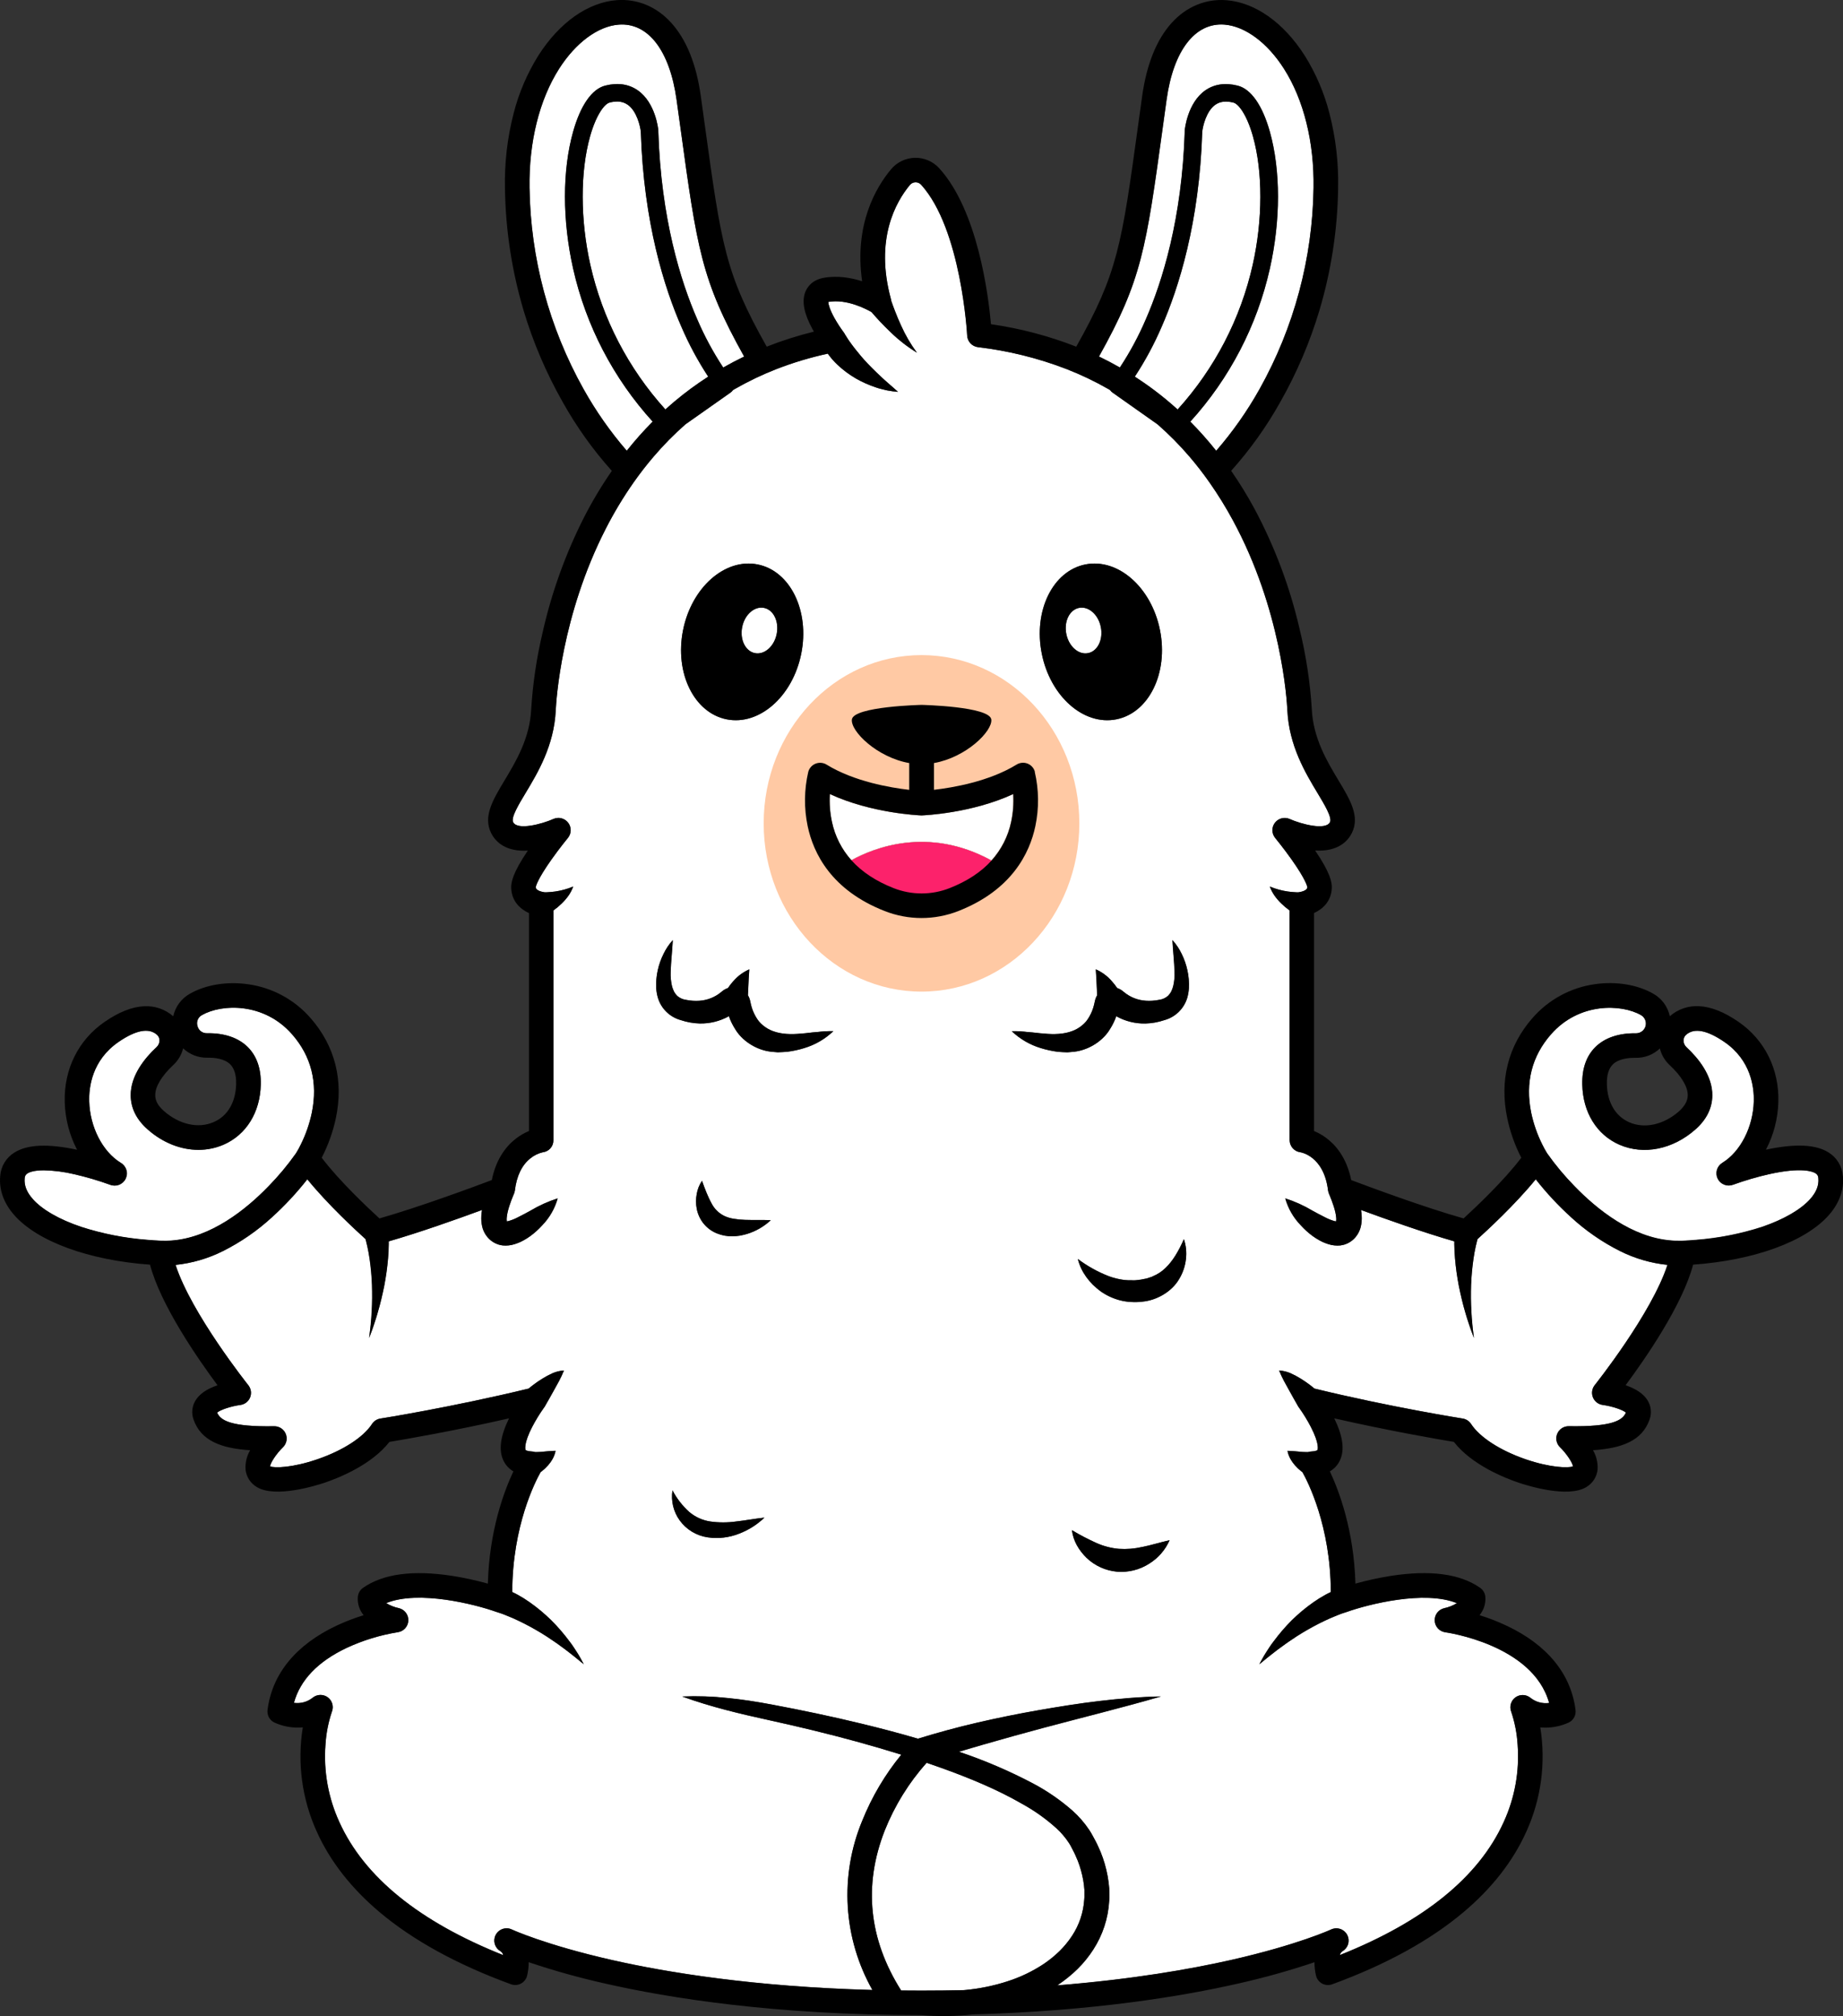 <svg width="236" height="258" viewBox="0 0 236 258" fill="none" xmlns="http://www.w3.org/2000/svg">
<rect x="0" y="0" width="236" height="258" fill="#333333" stroke="none"/>
<g clip-path="url(#clip0_1932_859)">
<path d="M232.843 150.793C232.926 151.681 232.606 152.535 231.834 153.407C230.635 154.777 228.421 156.054 225.597 157.004C222.868 157.881 220.044 158.436 217.184 158.657C216.604 158.706 216.021 158.746 215.434 158.772C215.256 158.772 215.083 158.772 214.908 158.772C214.617 158.772 214.325 158.772 214.037 158.739C208.975 158.361 204.501 154.772 201.592 151.761C200.321 150.467 199.154 149.075 198.103 147.597C197.876 147.231 197.668 146.854 197.48 146.466C196.834 145.175 196.356 143.806 196.059 142.393C195.278 138.548 196.135 135.173 198.603 132.365C202.201 128.268 207.604 128.476 210.126 129.909C210.364 130.047 210.55 130.258 210.655 130.512C210.76 130.765 210.779 131.045 210.708 131.31C210.637 131.575 210.481 131.809 210.263 131.976C210.045 132.144 209.778 132.235 209.503 132.236H209.475C207.272 132.2 205.469 132.816 204.264 134.014C203.118 135.161 202.559 136.77 202.606 138.794C202.679 142.348 204.456 145.229 207.36 146.495C210.469 147.85 214.198 147.101 217.09 144.542C218.511 143.29 219.221 141.835 219.254 140.225C219.288 137.669 217.466 135.435 215.938 134.009C215.82 133.899 215.726 133.766 215.663 133.618C215.599 133.47 215.567 133.31 215.569 133.149C215.569 133.011 215.599 132.875 215.656 132.749C215.714 132.624 215.798 132.512 215.903 132.422C216.947 131.515 218.608 131.836 220.834 133.367C224.2 135.695 224.624 139.127 224.567 140.966C224.475 144.239 222.857 147.392 220.541 148.811C220.201 149.014 219.951 149.337 219.84 149.715C219.729 150.093 219.765 150.499 219.94 150.853C220.116 151.206 220.419 151.48 220.788 151.621C221.157 151.762 221.566 151.758 221.933 151.612C223.44 151.069 224.978 150.618 226.54 150.264C230.735 149.331 232.149 149.938 232.48 150.146C232.593 150.211 232.686 150.306 232.75 150.42C232.814 150.534 232.846 150.662 232.843 150.793Z" fill="white"/>
<path d="M37.39 132.353C39.858 135.161 40.706 138.536 39.934 142.381C39.637 143.798 39.159 145.172 38.513 146.468C38.328 146.855 38.122 147.232 37.897 147.597C36.848 149.086 35.682 150.489 34.41 151.794C31.502 154.805 27.028 158.392 21.968 158.772C21.503 158.808 21.035 158.815 20.569 158.793C19.981 158.767 19.398 158.728 18.821 158.678C15.959 158.458 13.134 157.904 10.403 157.025C7.579 156.08 5.365 154.798 4.169 153.428C3.406 152.557 3.077 151.702 3.157 150.814C3.156 150.683 3.19 150.554 3.255 150.44C3.321 150.326 3.415 150.232 3.529 150.167C3.726 150.044 4.304 149.779 5.611 149.779C6.913 149.801 8.208 149.964 9.474 150.263C11.035 150.618 12.572 151.068 14.076 151.612C14.442 151.75 14.847 151.746 15.211 151.603C15.574 151.459 15.871 151.185 16.044 150.835C16.216 150.485 16.251 150.083 16.142 149.708C16.033 149.334 15.788 149.013 15.455 148.809C13.138 147.392 11.518 144.237 11.428 140.964C11.369 139.124 11.793 135.693 15.159 133.364C17.388 131.824 19.046 131.503 20.093 132.42C20.197 132.51 20.281 132.622 20.338 132.747C20.395 132.873 20.424 133.009 20.424 133.147C20.427 133.308 20.395 133.468 20.331 133.616C20.267 133.764 20.173 133.897 20.055 134.006C18.522 135.423 16.703 137.667 16.739 140.222C16.758 141.833 17.487 143.292 18.904 144.539C20.841 146.256 23.167 147.158 25.407 147.156C26.517 147.159 27.614 146.933 28.631 146.492C31.535 145.226 33.314 142.345 33.387 138.791C33.43 136.767 32.868 135.159 31.729 134.011C30.545 132.814 28.733 132.198 26.518 132.233C26.238 132.246 25.961 132.161 25.737 131.992C25.512 131.824 25.354 131.582 25.289 131.31C25.205 131.045 25.217 130.759 25.323 130.503C25.429 130.246 25.623 130.035 25.869 129.907C28.385 128.469 33.79 128.256 37.39 132.353Z" fill="white"/>
<path d="M87.267 41.849C88.22 44.062 89.365 46.187 90.687 48.202C89.171 49.178 87.719 50.25 86.341 51.411C85.957 51.736 85.578 52.067 85.204 52.406C80.453 47.162 77.142 40.784 75.592 33.889C74.299 28.133 74.287 21.989 75.561 17.454C76.329 14.725 77.395 13.3 78.063 13.13C78.378 13.047 78.703 13.002 79.029 12.998C79.512 12.987 79.987 13.129 80.384 13.404C81.544 14.214 81.983 16.139 82.061 16.85C82.426 28.516 85.088 36.883 87.267 41.849Z" fill="white"/>
<path d="M95.289 45.63C94.378 46.068 93.485 46.536 92.61 47.035C91.316 45.073 90.2 42.999 89.275 40.838C87.196 36.063 84.645 28.006 84.302 16.75C84.302 16.727 84.302 16.703 84.302 16.68C84.29 16.538 83.951 13.18 81.696 11.586C80.531 10.759 79.11 10.551 77.508 10.957C75.803 11.39 74.342 13.482 73.397 16.85C72.006 21.809 72.009 28.185 73.397 34.377C75.037 41.671 78.546 48.416 83.582 53.954C82.408 55.136 81.301 56.382 80.266 57.686C78.156 55.248 76.302 52.602 74.73 49.789C70.319 41.913 67.942 33.067 67.814 24.048C67.722 18.193 69.067 12.776 71.604 8.794C73.735 5.465 76.578 3.363 79.226 3.153C82.994 2.862 85.765 6.459 86.644 12.764L87.148 16.413C89.261 31.836 89.813 35.846 95.289 45.63Z" fill="white"/>
<path d="M164.41 8.795C166.95 12.776 168.295 18.194 168.2 24.048C168.072 33.067 165.695 41.913 161.284 49.789C159.712 52.602 157.856 55.248 155.746 57.686C154.711 56.382 153.604 55.137 152.43 53.955C157.465 48.416 160.975 41.671 162.615 34.377C164.005 28.188 164.005 21.8 162.615 16.85C161.668 13.482 160.211 11.39 158.503 10.958C156.895 10.552 155.488 10.759 154.328 11.576C152.066 13.171 151.722 16.536 151.722 16.67C151.722 16.694 151.722 16.718 151.722 16.741C151.381 28.006 148.833 36.063 146.748 40.829C145.825 42.99 144.709 45.064 143.413 47.026C142.542 46.528 141.649 46.06 140.737 45.621C146.211 35.837 146.765 31.827 148.889 16.403C149.048 15.256 149.214 14.042 149.394 12.755C150.27 6.447 153.046 2.853 156.812 3.143C159.441 3.356 162.291 5.465 164.41 8.795Z" fill="white"/>
<path d="M160.443 17.454C161.717 21.989 161.706 28.133 160.412 33.889C158.863 40.784 155.551 47.163 150.798 52.406C149.851 51.544 148.867 50.73 147.847 49.964C147.025 49.345 146.181 48.758 145.318 48.202C146.642 46.187 147.789 44.062 148.745 41.849C150.924 36.89 153.593 28.516 153.956 16.85C154.034 16.141 154.474 14.214 155.633 13.404C156.239 12.979 156.999 12.889 157.954 13.13C158.61 13.3 159.676 14.725 160.443 17.454Z" fill="white"/>
<path d="M97.821 77.794C99.043 78.031 99.773 79.528 99.453 81.127C99.133 82.725 97.885 83.826 96.663 83.583C95.441 83.339 94.711 81.847 95.031 80.248C95.351 78.649 96.611 77.551 97.821 77.794Z" fill="white"/>
<path d="M140.962 80.248C141.284 81.847 140.552 83.339 139.332 83.582C138.113 83.826 136.862 82.727 136.542 81.126C136.222 79.525 136.952 78.035 138.174 77.794C139.396 77.553 140.645 78.64 140.962 80.248Z" fill="white"/>
<path d="M129.477 105.193C129.085 107.029 128.215 108.729 126.954 110.122L126.876 110.077C118.823 105.699 111.864 108.514 109.024 110.077H109.008C107.764 108.689 106.907 107 106.521 105.179C106.269 104.007 106.177 102.805 106.248 101.608C111.571 104.069 117.646 104.329 117.935 104.341H118.056C118.345 104.329 124.42 104.069 129.742 101.608C129.817 102.81 129.728 104.016 129.477 105.193Z" fill="white"/>
<path d="M138.863 242.489V242.799L138.837 243.108C138.727 244.759 138.189 246.353 137.276 247.734C136.813 248.438 136.278 249.091 135.678 249.683C135.061 250.284 134.392 250.829 133.679 251.312C132.205 252.292 130.598 253.057 128.908 253.586C127.185 254.137 125.407 254.499 123.605 254.665L123.418 254.682C121.665 254.721 119.859 254.742 117.999 254.743C117.118 254.743 116.251 254.743 115.393 254.729C111.248 248.166 110.54 241.283 113.29 234.262C114.561 231.083 116.38 228.149 118.664 225.595C119.304 225.812 119.943 226.032 120.578 226.258C124.145 227.541 127.662 228.991 130.877 230.826C132.46 231.694 133.936 232.743 135.275 233.952C135.889 234.512 136.43 235.147 136.886 235.842C137.092 236.149 137.291 236.578 137.494 236.959C137.698 237.339 137.845 237.757 138.025 238.139C138.332 238.936 138.562 239.76 138.712 240.6C138.785 241.013 138.835 241.429 138.863 241.847C138.866 242.074 138.859 242.281 138.863 242.489Z" fill="white"/>
<path d="M171.099 156.243C171.097 156.262 171.097 156.281 171.099 156.3C171.039 156.296 170.979 156.287 170.919 156.274C170.458 156.146 170.013 155.966 169.593 155.738C169.103 155.501 168.593 155.218 168.068 154.932C166.968 154.275 165.797 153.746 164.576 153.355C164.94 154.653 165.623 155.84 166.563 156.807C167.017 157.31 167.52 157.766 168.065 158.168C168.357 158.382 168.663 158.575 168.982 158.746C169.336 158.941 169.71 159.1 170.097 159.219C170.594 159.378 171.118 159.433 171.637 159.382C171.797 159.358 171.955 159.325 172.111 159.282C172.273 159.232 172.431 159.17 172.584 159.096C172.868 158.954 173.128 158.77 173.356 158.55C173.791 158.122 174.097 157.581 174.24 156.989C174.348 156.532 174.387 156.062 174.356 155.594C174.339 155.331 174.309 155.081 174.271 154.843C177.421 156 182.298 157.733 186.22 158.857C186.22 158.985 186.22 159.11 186.22 159.237C186.22 159.847 186.26 160.447 186.31 161.042C186.411 162.22 186.574 163.392 186.798 164.553C187.035 165.703 187.295 166.837 187.625 167.949C187.776 168.509 187.975 169.054 188.146 169.602C188.316 170.15 188.537 170.686 188.731 171.225C188.664 170.653 188.586 170.086 188.529 169.52C188.473 168.953 188.42 168.384 188.402 167.815C188.333 166.681 188.33 165.55 188.364 164.428C188.409 163.316 188.511 162.207 188.669 161.105C188.75 160.562 188.842 160.021 188.961 159.495C189.017 159.23 189.084 158.973 189.15 158.718L189.193 158.567C190.301 157.568 194.01 154.162 196.644 150.915C198.007 152.649 199.512 154.266 201.144 155.749C203.036 157.492 205.164 158.961 207.466 160.114C209.36 161.061 211.41 161.658 213.518 161.878C211.495 168.115 204.28 177.169 204.205 177.268C204.031 177.485 203.919 177.744 203.879 178.019C203.839 178.294 203.872 178.574 203.976 178.832C204.08 179.089 204.251 179.315 204.471 179.485C204.691 179.656 204.952 179.765 205.228 179.802C206.412 179.96 207.781 180.418 208.198 180.777C207.781 181.757 206.493 182.619 200.884 182.525C200.568 182.519 200.258 182.609 199.994 182.782C199.73 182.955 199.524 183.203 199.404 183.494C199.283 183.785 199.253 184.105 199.318 184.413C199.382 184.721 199.538 185.003 199.766 185.222C200.557 185.984 201.36 187.175 201.424 187.664C200.87 187.9 198.558 187.857 195.348 186.754C192.089 185.618 189.484 183.935 188.366 182.23C188.246 182.045 188.088 181.887 187.903 181.768C187.718 181.648 187.509 181.569 187.291 181.535C187.198 181.521 178.053 180.073 168.304 177.698C168.115 177.53 167.921 177.374 167.717 177.225C167.336 176.936 166.941 176.667 166.533 176.418C166.123 176.163 165.696 175.936 165.256 175.738C164.791 175.534 164.293 175.415 163.785 175.386C163.987 175.872 164.181 176.297 164.394 176.696L165.036 177.863L165.68 179.006C165.825 179.266 165.978 179.533 166.125 179.783C166.171 179.882 166.227 179.976 166.291 180.064C166.875 180.873 167.399 181.723 167.859 182.607C169.02 184.863 168.707 185.559 168.705 185.566C168.702 185.574 168.451 185.729 167.911 185.751C167.763 185.756 167.616 185.782 167.475 185.829C167.26 185.829 167.035 185.829 166.8 185.81C166.23 185.765 165.616 185.682 164.865 185.666C164.933 186.023 165.058 186.368 165.235 186.686C165.406 186.992 165.61 187.278 165.843 187.541C166.082 187.812 166.345 188.06 166.63 188.282L166.777 188.389C167.454 189.591 170.396 195.298 170.412 203.739C170.176 203.847 169.96 203.956 169.744 204.074C169.208 204.367 168.688 204.69 168.188 205.042C167.205 205.733 166.281 206.503 165.424 207.345C164.588 208.178 163.814 209.071 163.11 210.018C162.748 210.476 162.442 210.982 162.118 211.461C161.793 211.94 161.526 212.465 161.256 212.975C161.717 212.618 162.144 212.236 162.596 211.886C163.049 211.536 163.484 211.178 163.949 210.852L164.631 210.353C164.856 210.19 165.093 210.037 165.322 209.881C165.775 209.557 166.253 209.272 166.715 208.977C167.663 208.407 168.61 207.886 169.586 207.425C170.059 207.189 170.555 206.979 171.04 206.787C171.277 206.683 171.514 206.591 171.751 206.506C171.869 206.466 171.987 206.421 172.104 206.388C172.22 206.355 172.34 206.308 172.402 206.294L172.492 206.263C175.161 205.319 182.393 203.46 186.554 205.153C186.044 205.467 185.483 205.688 184.896 205.807C184.544 205.897 184.235 206.106 184.019 206.397C183.804 206.689 183.697 207.046 183.716 207.407C183.734 207.769 183.878 208.113 184.122 208.381C184.366 208.649 184.696 208.824 185.055 208.877C185.173 208.892 196.294 210.434 198.368 217.924C197.943 217.984 197.51 217.956 197.096 217.843C196.682 217.729 196.296 217.532 195.962 217.263C195.692 217.048 195.359 216.927 195.014 216.92C194.669 216.912 194.33 217.018 194.051 217.221C193.772 217.424 193.568 217.713 193.471 218.044C193.373 218.374 193.387 218.727 193.51 219.049C193.972 220.418 194.25 221.843 194.337 223.285C194.591 226.689 193.975 230.102 192.546 233.204C189.358 240.22 182.307 245.933 171.575 250.207C171.62 250.005 171.74 249.829 171.912 249.713C172.257 249.511 172.513 249.185 172.625 248.802C172.738 248.419 172.7 248.007 172.519 247.651C172.337 247.295 172.026 247.021 171.65 246.886C171.273 246.75 170.858 246.763 170.491 246.922C170.45 246.943 166.199 248.901 157.644 250.838C152.494 252.002 145.055 253.312 135.393 254.085L135.521 253.997C136.4 253.404 137.225 252.734 137.985 251.995C138.753 251.236 139.434 250.395 140.017 249.487C141.211 247.637 141.908 245.512 142.04 243.316L142.066 242.907V242.499C142.066 242.227 142.066 241.953 142.047 241.684C142.006 241.145 141.936 240.609 141.838 240.078C141.644 239.028 141.344 237.999 140.943 237.008C140.723 236.536 140.528 236.04 140.28 235.591C140.031 235.143 139.818 234.689 139.489 234.198C138.884 233.293 138.168 232.468 137.357 231.742C135.824 230.394 134.139 229.229 132.336 228.27C129.273 226.654 126.084 225.288 122.8 224.187C123.847 223.872 124.898 223.564 125.952 223.262C128.451 222.539 130.959 221.845 133.482 221.169C136.004 220.494 138.536 219.856 141.061 219.186C143.586 218.515 146.13 217.854 148.667 217.112C146.023 217.157 143.397 217.393 140.779 217.698C138.162 218.002 135.569 218.418 132.963 218.879C130.358 219.339 127.783 219.863 125.206 220.451C122.629 221.039 120.085 221.741 117.556 222.518C115.14 221.809 112.707 221.169 110.265 220.581C106.504 219.672 102.722 218.879 98.927 218.165C97.032 217.806 95.123 217.502 93.195 217.313C91.261 217.102 89.313 217.037 87.369 217.119C91.052 218.449 94.775 219.332 98.522 220.147C102.269 220.961 105.969 221.852 109.664 222.86C111.595 223.392 113.513 223.954 115.419 224.544C113.33 227.095 111.642 229.948 110.415 233.005C108.972 236.478 108.34 240.231 108.566 243.983C108.792 247.735 109.87 251.386 111.72 254.661C96.523 254.248 85.358 252.406 78.387 250.828C69.832 248.892 65.58 246.934 65.54 246.915C65.331 246.815 65.102 246.763 64.87 246.764C64.522 246.765 64.184 246.881 63.909 247.094C63.634 247.307 63.438 247.604 63.351 247.94C63.263 248.276 63.29 248.631 63.426 248.95C63.563 249.269 63.801 249.534 64.105 249.704C64.278 249.819 64.399 249.997 64.443 250.2C53.709 245.928 46.66 240.215 43.472 233.197C42.044 230.095 41.428 226.682 41.682 223.278C41.767 221.837 42.045 220.414 42.506 219.046C42.634 218.724 42.651 218.368 42.555 218.035C42.459 217.701 42.255 217.409 41.974 217.204C41.694 216.999 41.353 216.892 41.005 216.901C40.657 216.909 40.322 217.033 40.052 217.251C39.718 217.522 39.331 217.721 38.916 217.837C38.502 217.952 38.068 217.981 37.641 217.922C38.444 215.006 40.696 212.649 44.356 210.908C46.45 209.931 48.67 209.249 50.952 208.882C51.311 208.829 51.641 208.654 51.886 208.386C52.13 208.118 52.274 207.774 52.293 207.413C52.312 207.051 52.205 206.694 51.99 206.402C51.775 206.111 51.465 205.902 51.113 205.812C50.526 205.693 49.965 205.472 49.455 205.158C53.617 203.465 60.848 205.314 63.517 206.268C63.55 206.281 63.583 206.292 63.617 206.301C63.674 206.315 63.804 206.358 63.906 206.393C64.008 206.428 64.143 206.471 64.259 206.511C64.496 206.596 64.732 206.688 64.969 206.792C65.457 206.983 65.943 207.201 66.426 207.43C67.392 207.89 68.352 208.412 69.294 208.981C69.768 209.276 70.242 209.562 70.689 209.886C70.926 210.042 71.163 210.195 71.381 210.358L72.063 210.856C72.537 211.18 72.954 211.548 73.413 211.891C73.873 212.233 74.292 212.623 74.756 212.979C74.484 212.469 74.195 211.966 73.894 211.466C73.593 210.965 73.264 210.481 72.901 210.023C72.196 209.074 71.421 208.179 70.583 207.345C69.726 206.506 68.801 205.738 67.819 205.049C67.319 204.698 66.799 204.374 66.263 204.081C66.045 203.963 65.822 203.845 65.595 203.746C65.609 195.289 68.558 189.576 69.23 188.396L69.377 188.289C69.662 188.067 69.925 187.819 70.163 187.548C70.397 187.285 70.601 186.999 70.772 186.693C70.948 186.374 71.073 186.03 71.142 185.673C70.379 185.689 69.777 185.772 69.207 185.817C68.97 185.831 68.747 185.838 68.532 185.836C68.391 185.789 68.244 185.763 68.096 185.758C67.553 185.736 67.321 185.614 67.302 185.574C67.283 185.533 66.987 184.865 68.148 182.615C68.608 181.731 69.131 180.882 69.713 180.073C69.782 179.983 69.84 179.884 69.886 179.781C70.031 179.544 70.182 179.273 70.325 179.018L70.957 177.87L71.599 176.704C71.812 176.304 72.006 175.879 72.208 175.393C71.7 175.421 71.202 175.541 70.737 175.745C70.297 175.942 69.871 176.169 69.462 176.425C69.054 176.674 68.659 176.943 68.278 177.233C68.077 177.388 67.883 177.544 67.691 177.705C62.816 178.886 58.093 179.849 54.576 180.508C51.059 181.167 48.752 181.535 48.704 181.542C48.486 181.576 48.278 181.656 48.093 181.775C47.907 181.895 47.749 182.052 47.629 182.237C46.521 183.942 43.908 185.628 40.642 186.75C37.435 187.852 35.123 187.885 34.569 187.659C34.635 187.201 35.358 186.065 36.227 185.217C36.453 184.998 36.608 184.716 36.672 184.409C36.736 184.101 36.706 183.781 36.585 183.49C36.465 183.2 36.26 182.952 35.997 182.779C35.733 182.606 35.424 182.516 35.109 182.52C29.503 182.615 28.214 181.755 27.795 180.772C28.212 180.414 29.581 179.955 30.763 179.797C31.039 179.762 31.302 179.653 31.522 179.483C31.743 179.313 31.915 179.087 32.019 178.829C32.123 178.571 32.156 178.29 32.115 178.015C32.075 177.739 31.961 177.48 31.786 177.263C31.708 177.164 24.495 168.11 22.475 161.873C24.585 161.656 26.637 161.06 28.534 160.114C30.83 158.961 32.953 157.494 34.841 155.754C36.474 154.27 37.98 152.653 39.342 150.918C41.973 154.165 45.684 157.573 46.793 158.572C46.807 158.621 46.819 158.673 46.836 158.723C46.902 158.978 46.968 159.235 47.023 159.5C47.141 160.026 47.236 160.567 47.316 161.11C47.475 162.212 47.577 163.321 47.62 164.433C47.653 165.555 47.653 166.686 47.584 167.819C47.565 168.388 47.496 168.953 47.456 169.524C47.416 170.096 47.321 170.658 47.255 171.229C47.449 170.691 47.653 170.153 47.84 169.607C48.027 169.062 48.209 168.511 48.359 167.954C48.69 166.842 48.956 165.708 49.188 164.558C49.411 163.397 49.574 162.225 49.675 161.046C49.723 160.451 49.758 159.851 49.763 159.242C49.763 159.115 49.763 158.99 49.763 158.862C53.683 157.74 58.56 156.007 61.71 154.847C61.667 155.096 61.639 155.347 61.625 155.598C61.594 156.067 61.633 156.537 61.739 156.994C61.883 157.586 62.19 158.127 62.624 158.555C62.852 158.775 63.112 158.959 63.397 159.1C63.55 159.174 63.708 159.237 63.87 159.287C64.026 159.33 64.184 159.363 64.344 159.386C64.863 159.438 65.387 159.383 65.883 159.223C66.271 159.104 66.644 158.946 66.999 158.751C67.318 158.58 67.624 158.386 67.916 158.172C68.46 157.77 68.963 157.314 69.417 156.812C70.36 155.847 71.047 154.663 71.414 153.367C70.193 153.758 69.021 154.287 67.921 154.944C67.397 155.23 66.888 155.506 66.397 155.749C65.977 155.978 65.532 156.158 65.071 156.286C65.012 156.299 64.952 156.307 64.891 156.312C64.891 156.312 64.891 156.283 64.891 156.255C64.872 156.105 64.872 155.954 64.891 155.804C64.957 154.996 65.365 153.837 65.76 152.904C65.85 152.735 65.908 152.552 65.931 152.363C66.153 150.502 66.822 149.118 67.913 148.249C68.377 147.87 68.921 147.603 69.505 147.467C69.885 147.425 70.236 147.242 70.487 146.954C70.739 146.666 70.872 146.295 70.862 145.914V116.515C71.235 116.25 71.586 115.957 71.914 115.638C72.239 115.327 72.534 114.987 72.795 114.621C73.048 114.259 73.252 113.866 73.401 113.452C73.025 113.612 72.637 113.746 72.241 113.851C71.868 113.952 71.489 114.03 71.106 114.087C70.73 114.141 70.353 114.167 69.986 114.186H69.749C69.671 114.165 69.592 114.15 69.512 114.141C69.422 114.125 68.648 113.981 68.605 113.544C68.624 113.426 68.811 112.554 70.618 110.001C71.668 108.518 72.714 107.245 72.724 107.234C72.949 106.961 73.075 106.62 73.082 106.266C73.089 105.913 72.975 105.567 72.76 105.286C72.545 105.005 72.241 104.805 71.897 104.717C71.554 104.63 71.191 104.661 70.867 104.806C69.384 105.467 66.246 106.294 65.711 105.21C65.419 104.617 66.421 102.95 67.309 101.479C68.847 98.923 70.955 95.421 71.168 90.896C71.225 89.687 71.878 78.753 77.575 67.656C78.621 65.609 79.808 63.636 81.127 61.752C81.949 60.584 82.812 59.471 83.719 58.413C84.973 56.945 86.331 55.569 87.783 54.295L93.558 50.23C93.673 50.149 93.771 50.048 93.849 49.931C93.93 49.881 94.012 49.836 94.086 49.789C95.801 48.806 97.587 47.951 99.429 47.231C101.563 46.401 103.758 45.737 105.995 45.245C106.068 45.347 106.142 45.451 106.22 45.547C106.528 45.945 106.867 46.319 107.234 46.664C107.947 47.338 108.737 47.926 109.586 48.419C110.419 48.899 111.299 49.292 112.212 49.593C112.658 49.751 113.129 49.843 113.584 49.956C114.048 50.044 114.517 50.107 114.988 50.145C114.643 49.812 114.278 49.524 113.944 49.222C113.61 48.92 113.262 48.629 112.94 48.325C112.617 48.02 112.286 47.737 111.992 47.42C111.698 47.104 111.383 46.816 111.092 46.511C110.512 45.899 109.979 45.269 109.484 44.636C109.247 44.319 108.998 44.005 108.773 43.691C108.657 43.538 108.56 43.375 108.458 43.219C108.408 43.143 108.354 43.065 108.314 42.983C108.273 42.9 108.212 42.822 108.205 42.822C108.157 42.719 108.098 42.622 108.03 42.532C107.598 41.948 107.202 41.338 106.845 40.706C106.234 39.603 106.068 38.935 106.047 38.64C108.437 38.205 111.021 39.603 111.592 39.936C111.921 40.324 112.25 40.685 112.591 41.056C113.078 41.575 113.577 42.078 114.088 42.562C115.097 43.536 116.209 44.397 117.404 45.132C116.599 44.046 115.916 42.876 115.367 41.641C115.088 41.032 114.829 40.417 114.59 39.797C114.429 39.372 114.266 38.93 114.117 38.503C114.11 38.423 114.096 38.344 114.074 38.267C111.983 30.604 114.706 25.824 116.516 23.656C116.603 23.554 116.711 23.471 116.832 23.414C116.954 23.356 117.086 23.325 117.221 23.323C117.355 23.32 117.489 23.347 117.612 23.399C117.736 23.452 117.846 23.531 117.937 23.63C123.093 29.298 123.832 42.808 123.84 42.943C123.858 43.312 124.006 43.663 124.258 43.933C124.51 44.204 124.85 44.378 125.218 44.423C129.106 44.88 132.921 45.824 136.573 47.231C138.412 47.948 140.196 48.8 141.909 49.779L142.146 49.921C142.224 50.041 142.325 50.146 142.442 50.228L148.24 54.316C149.689 55.586 151.044 56.956 152.298 58.418C153.203 59.473 154.066 60.587 154.889 61.76C155.966 63.298 156.955 64.896 157.85 66.546C164.079 78.002 164.787 89.616 164.849 90.903C165.059 95.428 167.167 98.933 168.707 101.486C169.593 102.957 170.602 104.624 170.306 105.217C169.771 106.301 166.632 105.474 165.152 104.815C164.828 104.67 164.465 104.638 164.121 104.724C163.776 104.81 163.472 105.011 163.256 105.292C163.04 105.573 162.926 105.918 162.932 106.272C162.939 106.626 163.065 106.967 163.29 107.241C163.302 107.253 164.349 108.525 165.398 110.008C167.205 112.561 167.392 113.433 167.411 113.551C167.366 113.988 166.594 114.132 166.502 114.148C166.422 114.157 166.343 114.172 166.265 114.193H166.028C165.661 114.174 165.284 114.148 164.91 114.094C164.527 114.037 164.147 113.959 163.773 113.858C163.373 113.752 162.981 113.617 162.601 113.454C162.75 113.869 162.954 114.262 163.207 114.623C163.468 114.989 163.763 115.33 164.088 115.641C164.416 115.959 164.766 116.251 165.138 116.517V145.902C165.138 146.283 165.277 146.65 165.529 146.937C165.78 147.223 166.128 147.408 166.507 147.458C166.537 147.458 169.531 147.902 170.059 152.351C170.083 152.54 170.141 152.723 170.23 152.892C170.628 153.837 171.033 154.984 171.099 155.792C171.118 155.942 171.118 156.093 171.099 156.243ZM152.241 126.466C152.28 125.694 152.215 124.921 152.047 124.166C151.889 123.454 151.645 122.763 151.32 122.109C151.01 121.455 150.606 120.85 150.121 120.312C150.194 121.757 150.358 123.091 150.391 124.374C150.42 124.981 150.365 125.59 150.228 126.183C150.164 126.439 150.072 126.688 149.953 126.924C149.843 127.119 149.708 127.297 149.55 127.456C149.224 127.737 148.82 127.914 148.392 127.966C147.842 128.076 147.28 128.114 146.72 128.077C145.674 128.014 144.677 127.616 143.878 126.941L143.804 126.879C143.7 126.79 143.587 126.711 143.468 126.643C143.334 126.563 143.192 126.498 143.044 126.45C142.822 126.122 142.577 125.811 142.31 125.519C141.757 124.893 141.074 124.395 140.308 124.06C140.372 124.903 140.41 125.628 140.436 126.348C140.45 126.7 140.462 127.042 140.483 127.378C140.448 127.434 140.415 127.492 140.386 127.552C140.32 127.685 140.268 127.825 140.23 127.968L140.175 128.204C140.145 128.339 140.121 128.481 140.083 128.613C139.957 129.131 139.759 129.628 139.493 130.091C139.371 130.308 139.232 130.516 139.079 130.712C138.922 130.897 138.75 131.068 138.562 131.222C138.171 131.55 137.723 131.805 137.241 131.976C136.222 132.353 134.943 132.413 133.664 132.276C133.018 132.247 132.364 132.124 131.675 132.091C130.968 132.001 130.256 131.96 129.543 131.969C130.604 132.979 131.891 133.722 133.297 134.136C134.017 134.359 134.755 134.517 135.502 134.609C135.893 134.632 136.284 134.661 136.687 134.67C137.092 134.635 137.501 134.614 137.911 134.543C139.553 134.255 141.263 133.189 142.146 131.688C142.474 131.175 142.741 130.627 142.942 130.053C144.084 130.69 145.376 131.012 146.684 130.984C147.504 130.961 148.316 130.817 149.093 130.554C149.782 130.367 150.413 130.009 150.925 129.514C151.438 129.018 151.817 128.401 152.025 127.72C152.145 127.312 152.217 126.891 152.241 126.466ZM151.862 161.122C151.966 160.266 151.877 159.398 151.601 158.581C150.922 160.109 150.159 161.415 149.2 162.298C148.756 162.726 148.235 163.066 147.665 163.302L147.466 163.401L147.246 163.467C147.099 163.512 146.954 163.557 146.812 163.609L146.338 163.698C146.183 163.738 146.025 163.764 145.865 163.776L145.391 163.831C145.23 163.854 145.071 163.831 144.917 163.831C144.595 163.837 144.272 163.824 143.951 163.791C143.286 163.706 142.632 163.548 142.002 163.318C140.58 162.767 139.241 162.023 138.022 161.108C138.427 162.761 139.5 164.194 140.948 165.25C141.701 165.779 142.545 166.168 143.437 166.398C143.892 166.513 144.356 166.583 144.825 166.606C145.292 166.641 145.761 166.629 146.225 166.57C148.067 166.424 150.05 165.318 151 163.661C151.469 162.887 151.763 162.021 151.862 161.122ZM147.16 200.104C148.312 199.391 149.221 198.346 149.766 197.107C148.439 197.407 147.312 197.771 146.241 197.981C145.27 198.204 144.271 198.284 143.276 198.217C142.294 198.13 141.334 197.882 140.434 197.483C139.345 196.996 138.286 196.444 137.265 195.83C137.426 197.188 138.141 198.387 139.136 199.372C140.197 200.384 141.572 201.008 143.034 201.141C144.487 201.259 145.937 200.894 147.16 200.104ZM142.951 92.056C147.132 91.225 149.633 86.114 148.539 80.64C147.445 75.166 143.167 71.402 138.986 72.233C134.806 73.064 132.305 78.168 133.401 83.649C134.498 89.13 138.771 92.887 142.951 92.056ZM132.58 105.725C133.062 103.429 133.035 101.056 132.501 98.772C132.437 98.537 132.319 98.32 132.156 98.138C131.993 97.956 131.789 97.815 131.562 97.726C131.334 97.636 131.089 97.601 130.845 97.623C130.602 97.644 130.367 97.723 130.159 97.851C126.642 100.014 121.999 100.803 119.574 101.079V97.653C123.705 96.928 127.099 93.574 126.928 92.079C126.734 90.398 118.001 90.207 118.001 90.207C118.001 90.207 109.268 90.398 109.076 92.079C108.906 93.574 112.3 96.928 116.419 97.653V101.075C113.996 100.798 109.351 100.01 105.836 97.846C105.628 97.719 105.393 97.641 105.149 97.619C104.906 97.598 104.66 97.633 104.433 97.722C104.205 97.812 104.002 97.953 103.838 98.134C103.675 98.316 103.556 98.532 103.491 98.767C102.961 101.052 102.934 103.424 103.413 105.72C104.147 109.201 106.454 113.907 113.269 116.583C116.304 117.776 119.681 117.776 122.717 116.583C129.541 113.912 131.845 109.206 132.58 105.725ZM106.717 131.957C106.005 131.948 105.292 131.989 104.586 132.08C103.899 132.113 103.245 132.235 102.598 132.264C101.319 132.401 100.04 132.342 99.019 131.964C98.538 131.793 98.092 131.538 97.7 131.211C97.513 131.056 97.34 130.886 97.184 130.7C97.029 130.505 96.891 130.297 96.769 130.079C96.503 129.617 96.304 129.119 96.177 128.601C96.139 128.469 96.118 128.327 96.085 128.192L96.033 127.956C95.995 127.813 95.943 127.673 95.876 127.541C95.847 127.481 95.815 127.422 95.779 127.366C95.801 127.031 95.81 126.688 95.827 126.336C95.853 125.628 95.891 124.891 95.955 124.048C95.188 124.383 94.504 124.881 93.951 125.507C93.684 125.799 93.44 126.11 93.219 126.438C93.071 126.486 92.928 126.551 92.795 126.631C92.676 126.699 92.563 126.778 92.459 126.868L92.383 126.929C91.588 127.602 90.596 128 89.555 128.065C88.995 128.102 88.433 128.065 87.883 127.954C87.454 127.903 87.05 127.726 86.724 127.444C86.566 127.286 86.43 127.107 86.322 126.912C86.202 126.676 86.109 126.428 86.045 126.171C85.91 125.578 85.855 124.97 85.881 124.362C85.912 123.08 86.078 121.745 86.154 120.3C85.668 120.838 85.263 121.443 84.953 122.097C84.629 122.752 84.386 123.442 84.228 124.154C84.06 124.909 83.994 125.682 84.031 126.454C84.058 126.879 84.132 127.299 84.254 127.706C84.463 128.387 84.841 129.003 85.353 129.499C85.865 129.995 86.495 130.353 87.184 130.54C87.962 130.802 88.774 130.947 89.595 130.97C90.903 130.998 92.195 130.676 93.337 130.039C93.537 130.613 93.804 131.162 94.133 131.673C95.017 133.175 96.727 134.24 98.366 134.528C98.778 134.599 99.185 134.621 99.59 134.656C99.988 134.656 100.381 134.618 100.775 134.595C101.522 134.503 102.26 134.345 102.98 134.122C104.38 133.705 105.661 132.963 106.717 131.957ZM102.603 83.649C103.697 78.177 101.196 73.064 97.016 72.233C92.835 71.402 88.56 75.166 87.466 80.64C86.371 86.114 88.87 91.225 93.051 92.056C97.231 92.887 101.509 89.123 102.603 83.649ZM98.7 156.149C97.516 156.094 96.416 156.149 95.396 156.108C94.913 156.095 94.432 156.049 93.956 155.971C93.546 155.91 93.148 155.791 92.771 155.62C92.067 155.279 91.491 154.721 91.13 154.028C90.639 153.09 90.226 152.114 89.894 151.109C89.551 151.617 89.321 152.192 89.219 152.795C89.099 153.419 89.099 154.06 89.219 154.684C89.349 155.368 89.642 156.01 90.073 156.557C90.531 157.131 91.131 157.576 91.814 157.847C92.45 158.105 93.132 158.228 93.818 158.208C94.135 158.203 94.452 158.176 94.766 158.128C95.066 158.059 95.372 158.007 95.659 157.913C96.793 157.565 97.833 156.964 98.7 156.156V156.149ZM94.638 196.271C95.849 195.813 96.953 195.114 97.885 194.217C96.594 194.354 95.405 194.581 94.245 194.71C93.157 194.861 92.054 194.861 90.966 194.71C89.96 194.563 89.015 194.134 88.243 193.473C87.375 192.687 86.653 191.755 86.111 190.719C85.902 192.064 86.228 193.437 87.02 194.545C87.442 195.135 87.98 195.634 88.6 196.011C89.22 196.388 89.911 196.635 90.63 196.739C91.984 196.936 93.366 196.775 94.638 196.271Z" fill="white"/>
<path d="M152.047 124.166C152.215 124.92 152.28 125.694 152.241 126.466C152.215 126.89 152.142 127.31 152.021 127.717C151.812 128.398 151.434 129.015 150.921 129.511C150.408 130.007 149.778 130.365 149.089 130.551C148.312 130.814 147.5 130.959 146.68 130.981C145.371 131.009 144.079 130.688 142.937 130.051C142.737 130.625 142.47 131.173 142.142 131.685C141.258 133.187 139.536 134.252 137.907 134.54C137.497 134.611 137.089 134.632 136.682 134.668C136.284 134.668 135.893 134.63 135.498 134.606C134.75 134.514 134.012 134.356 133.293 134.134C131.893 133.713 130.614 132.967 129.56 131.956C130.272 131.948 130.985 131.989 131.692 132.079C132.381 132.112 133.034 132.235 133.681 132.263C134.96 132.4 136.239 132.341 137.258 131.964C137.74 131.793 138.187 131.538 138.579 131.21C138.766 131.056 138.939 130.885 139.096 130.7C139.249 130.504 139.388 130.296 139.51 130.079C139.775 129.616 139.974 129.119 140.1 128.601C140.138 128.468 140.161 128.327 140.195 128.192L140.247 127.956C140.284 127.812 140.337 127.673 140.403 127.54C140.432 127.48 140.465 127.422 140.5 127.366C140.479 127.03 140.467 126.688 140.453 126.336C140.427 125.627 140.389 124.891 140.325 124.048C141.091 124.383 141.774 124.881 142.326 125.507C142.594 125.799 142.839 126.11 143.061 126.437C143.209 126.486 143.351 126.551 143.485 126.631C143.604 126.699 143.716 126.778 143.821 126.867L143.894 126.929C144.694 127.604 145.691 128.002 146.737 128.065C147.296 128.102 147.859 128.064 148.409 127.954C148.837 127.903 149.241 127.725 149.567 127.444C149.725 127.286 149.861 127.107 149.97 126.912C150.089 126.676 150.181 126.427 150.244 126.171C150.381 125.578 150.437 124.969 150.41 124.362C150.379 123.079 150.214 121.745 150.138 120.3C150.623 120.837 151.027 121.443 151.336 122.097C151.656 122.755 151.895 123.45 152.047 124.166ZM141.822 129.293L141.765 129.248C141.785 129.265 141.808 129.28 141.831 129.293H141.822Z" fill="black"/>
<path d="M151.602 158.581C151.877 159.398 151.966 160.266 151.862 161.122C151.765 162.027 151.47 162.9 150.998 163.679C150.05 165.332 148.068 166.442 146.223 166.589C145.758 166.648 145.289 166.66 144.823 166.624C144.354 166.601 143.889 166.532 143.435 166.416C142.542 166.186 141.699 165.798 140.945 165.268C139.498 164.213 138.425 162.768 138.02 161.126C139.239 162.042 140.578 162.785 141.999 163.337C142.63 163.566 143.283 163.725 143.949 163.809C144.27 163.842 144.592 163.856 144.915 163.849C145.076 163.849 145.235 163.861 145.389 163.849L145.863 163.795C146.022 163.783 146.181 163.757 146.336 163.717L146.81 163.627C146.952 163.575 147.097 163.53 147.243 163.486L147.464 163.419L147.663 163.32C148.233 163.085 148.754 162.744 149.197 162.317C150.166 161.417 150.922 160.113 151.602 158.581Z" fill="black"/>
<path d="M149.771 197.107C149.226 198.346 148.317 199.391 147.165 200.104C145.94 200.892 144.487 201.253 143.034 201.131C141.572 200.998 140.197 200.375 139.136 199.363C138.141 198.39 137.426 197.19 137.265 195.82C138.286 196.435 139.345 196.987 140.434 197.473C141.334 197.872 142.295 198.121 143.276 198.208C144.271 198.275 145.27 198.195 146.241 197.972C147.324 197.771 148.444 197.407 149.771 197.107Z" fill="black"/>
<path d="M148.539 80.64C149.633 86.114 147.132 91.224 142.951 92.056C138.771 92.887 134.496 89.123 133.401 83.648C132.307 78.174 134.806 73.064 138.986 72.233C143.167 71.401 147.445 75.166 148.539 80.64ZM139.332 83.582C140.552 83.346 141.284 81.847 140.964 80.248C140.644 78.649 139.394 77.551 138.174 77.794C136.954 78.037 136.222 79.528 136.542 81.126C136.862 82.725 138.11 83.835 139.332 83.582Z" fill="black"/>
<path d="M118.001 83.835C106.841 83.835 97.79 93.475 97.79 105.368C97.79 117.26 106.841 126.9 118.001 126.9C129.162 126.9 138.212 117.258 138.212 105.368C138.212 93.477 129.164 83.835 118.001 83.835ZM126.954 110.119L126.876 110.077C118.823 105.698 111.864 108.513 109.024 110.077H109.008C107.764 108.688 106.907 107 106.521 105.179C106.268 104.006 106.176 102.803 106.248 101.606C111.571 104.069 117.646 104.329 117.935 104.34H118.056C118.345 104.329 124.42 104.069 129.74 101.606C129.813 102.803 129.722 104.005 129.47 105.179C129.083 107.018 128.215 108.722 126.954 110.119Z" fill="#FFC9A4"/>
<path d="M128.33 110.934C126.957 112.542 124.974 114.004 122.151 115.119C119.486 116.16 116.525 116.16 113.861 115.119C111.038 114.011 109.055 112.542 107.681 110.934C108.109 110.624 108.557 110.342 109.022 110.091H109.039C111.881 108.523 118.847 105.708 126.89 110.091L126.969 110.133C127.428 110.369 127.871 110.636 128.33 110.934Z" fill="#FC226B"/>
<path d="M132.501 98.772C133.035 101.056 133.062 103.429 132.58 105.724C131.845 109.205 129.541 113.912 122.726 116.587C119.691 117.781 116.314 117.781 113.278 116.587C106.464 113.919 104.157 109.212 103.423 105.724C102.943 103.429 102.97 101.056 103.501 98.772C103.566 98.537 103.685 98.32 103.848 98.139C104.011 97.957 104.215 97.816 104.442 97.727C104.67 97.638 104.915 97.602 105.159 97.624C105.402 97.645 105.638 97.723 105.846 97.851C109.361 100.014 114.005 100.803 116.428 101.079V97.653C112.3 96.927 108.906 93.574 109.086 92.079C109.278 90.398 118.011 90.207 118.011 90.207C118.011 90.207 126.743 90.398 126.938 92.079C127.108 93.574 123.714 96.927 119.595 97.653V101.074C122.018 100.798 126.661 100.009 130.178 97.846C130.386 97.718 130.621 97.639 130.865 97.618C131.108 97.596 131.353 97.631 131.581 97.721C131.808 97.81 132.012 97.951 132.175 98.133C132.338 98.315 132.456 98.532 132.52 98.767L132.501 98.772ZM129.477 105.193C129.729 104.02 129.82 102.818 129.747 101.62C124.427 104.083 118.352 104.343 118.063 104.355H117.954C117.665 104.343 111.59 104.083 106.267 101.62C106.195 102.818 106.287 104.02 106.54 105.193C106.926 107.014 107.783 108.703 109.027 110.091C110.363 111.579 112.167 112.769 114.441 113.662C116.738 114.562 119.291 114.562 121.587 113.662C123.842 112.778 125.637 111.598 126.973 110.119C128.228 108.725 129.091 107.026 129.477 105.193Z" fill="black"/>
<path d="M104.586 132.079C105.293 131.989 106.005 131.948 106.718 131.956C105.662 132.969 104.38 133.716 102.978 134.136C102.258 134.359 101.52 134.517 100.772 134.608C100.382 134.632 99.989 134.66 99.588 134.67C99.186 134.634 98.776 134.613 98.364 134.542C96.725 134.254 95.014 133.189 94.131 131.687C93.802 131.176 93.535 130.627 93.335 130.053C92.193 130.69 90.901 131.011 89.593 130.983C88.772 130.961 87.959 130.816 87.182 130.554C86.493 130.367 85.863 130.008 85.351 129.513C84.838 129.017 84.46 128.4 84.252 127.72C84.13 127.312 84.056 126.892 84.029 126.468C83.992 125.696 84.058 124.923 84.226 124.168C84.384 123.456 84.627 122.765 84.951 122.111C85.261 121.457 85.665 120.852 86.151 120.314C86.078 121.759 85.915 123.094 85.879 124.376C85.853 124.983 85.908 125.592 86.042 126.185C86.107 126.441 86.2 126.69 86.32 126.926C86.428 127.121 86.564 127.3 86.722 127.458C87.048 127.74 87.452 127.917 87.88 127.968C88.43 128.079 88.993 128.116 89.553 128.079C90.591 128.012 91.581 127.613 92.374 126.94L92.449 126.879C92.554 126.79 92.666 126.711 92.786 126.643C92.919 126.562 93.061 126.497 93.21 126.449C93.43 126.122 93.675 125.811 93.942 125.519C94.495 124.893 95.179 124.395 95.945 124.059C95.881 124.902 95.844 125.627 95.817 126.348C95.803 126.7 95.791 127.042 95.77 127.377C95.806 127.434 95.838 127.492 95.867 127.552C95.933 127.685 95.986 127.824 96.023 127.968L96.076 128.204C96.109 128.339 96.13 128.48 96.168 128.612C96.296 129.13 96.495 129.628 96.76 130.091C96.882 130.308 97.02 130.516 97.175 130.712C97.331 130.897 97.504 131.068 97.691 131.222C98.082 131.549 98.529 131.804 99.01 131.975C100.031 132.353 101.31 132.412 102.589 132.275C103.245 132.247 103.899 132.112 104.586 132.079ZM94.505 129.248L94.448 129.293C94.47 129.281 94.489 129.266 94.505 129.248ZM92.999 128.775V128.726V128.712V128.733V128.775Z" fill="black"/>
<path d="M97.016 72.233C101.199 73.064 103.698 78.177 102.603 83.648C101.509 89.12 97.231 92.887 93.051 92.056C88.871 91.224 86.369 86.114 87.466 80.64C88.563 75.166 92.847 71.401 97.016 72.233ZM99.463 81.126C99.782 79.528 99.053 78.035 97.831 77.794C96.609 77.553 95.36 78.649 95.041 80.248C94.721 81.847 95.453 83.339 96.672 83.582C97.892 83.826 99.143 82.727 99.463 81.126Z" fill="black"/>
<path d="M95.396 156.115C96.417 156.153 97.508 156.101 98.7 156.156C97.832 156.964 96.791 157.565 95.656 157.913C95.37 158.007 95.064 158.059 94.763 158.127C94.45 158.176 94.133 158.203 93.816 158.208C93.13 158.227 92.448 158.104 91.812 157.846C91.129 157.576 90.528 157.131 90.071 156.557C89.64 156.01 89.347 155.368 89.216 154.684C89.097 154.06 89.097 153.419 89.216 152.795C89.319 152.192 89.549 151.617 89.891 151.109C90.313 152.245 90.668 153.234 91.128 154.028C91.489 154.721 92.064 155.279 92.769 155.619C93.145 155.791 93.544 155.91 93.953 155.971C94.43 156.052 94.912 156.1 95.396 156.115Z" fill="black"/>
<path d="M97.885 194.217C96.954 195.114 95.849 195.813 94.638 196.271C93.367 196.777 91.984 196.939 90.63 196.744C89.911 196.64 89.22 196.392 88.6 196.015C87.98 195.638 87.442 195.14 87.02 194.55C86.229 193.441 85.903 192.069 86.111 190.724C86.653 191.76 87.375 192.692 88.243 193.478C89.015 194.139 89.96 194.568 90.966 194.715C92.054 194.866 93.157 194.866 94.245 194.715C95.405 194.592 96.594 194.356 97.885 194.217Z" fill="black"/>
<path d="M64.898 156.299C64.882 156.299 64.872 156.299 64.875 156.299C64.877 156.299 64.846 156.283 64.83 156.299C64.813 156.316 64.813 156.299 64.804 156.299C64.794 156.299 64.839 156.299 64.901 156.299H64.898ZM171.128 156.299C171.189 156.299 171.225 156.299 171.225 156.299C171.225 156.299 171.225 156.299 171.199 156.299C171.173 156.299 171.156 156.314 171.154 156.299C171.151 156.285 171.154 156.299 171.13 156.299H171.128ZM171.102 156.299C171.1 156.281 171.1 156.262 171.102 156.243C171.121 156.093 171.121 155.941 171.102 155.792C171.035 154.984 170.628 153.825 170.232 152.892C170.143 152.723 170.085 152.54 170.062 152.351C169.524 147.902 166.53 147.46 166.509 147.458C166.13 147.408 165.783 147.223 165.531 146.936C165.279 146.65 165.14 146.282 165.14 145.902V116.514C164.769 116.249 164.418 115.956 164.091 115.638C163.765 115.328 163.47 114.987 163.21 114.62C162.957 114.259 162.753 113.866 162.603 113.451C162.984 113.614 163.376 113.749 163.776 113.855C164.15 113.956 164.529 114.035 164.913 114.091C165.287 114.146 165.664 114.172 166.031 114.191H166.268C166.345 114.17 166.424 114.155 166.504 114.146C166.597 114.129 167.371 113.985 167.414 113.548C167.395 113.43 167.208 112.559 165.401 110.006C164.351 108.523 163.304 107.25 163.293 107.238C163.067 106.965 162.941 106.623 162.935 106.27C162.929 105.916 163.043 105.57 163.258 105.289C163.474 105.008 163.779 104.808 164.123 104.721C164.467 104.635 164.831 104.667 165.154 104.813C166.635 105.472 169.773 106.298 170.308 105.214C170.6 104.622 169.598 102.954 168.71 101.483C167.17 98.928 165.062 95.426 164.851 90.901C164.79 89.614 164.081 78 157.852 66.544C156.957 64.893 155.969 63.295 154.891 61.757C154.07 60.586 153.207 59.472 152.3 58.415C151.046 56.955 149.689 55.585 148.24 54.316L142.452 50.23C142.334 50.148 142.234 50.044 142.156 49.923L141.919 49.782C140.202 48.801 138.416 47.948 136.573 47.231C132.926 45.826 129.116 44.884 125.232 44.428C124.865 44.382 124.525 44.209 124.273 43.938C124.021 43.667 123.872 43.316 123.854 42.947C123.854 42.812 123.108 29.29 117.951 23.634C117.861 23.535 117.75 23.457 117.626 23.404C117.503 23.351 117.369 23.325 117.235 23.327C117.101 23.33 116.968 23.361 116.847 23.418C116.725 23.476 116.617 23.558 116.53 23.66C114.721 25.828 111.997 30.608 114.088 38.271C114.11 38.349 114.125 38.428 114.133 38.507C114.273 38.935 114.437 39.377 114.607 39.801C114.845 40.422 115.104 41.037 115.384 41.646C115.933 42.88 116.616 44.05 117.421 45.136C116.226 44.402 115.114 43.54 114.105 42.567C113.593 42.08 113.094 41.578 112.608 41.06C112.267 40.69 111.938 40.328 111.608 39.941C111.038 39.608 108.454 38.21 106.064 38.644C106.085 38.94 106.251 39.608 106.862 40.711C107.219 41.343 107.614 41.953 108.046 42.536C108.116 42.626 108.175 42.723 108.221 42.827C108.221 42.827 108.285 42.928 108.33 42.987C108.375 43.046 108.425 43.136 108.475 43.223C108.577 43.375 108.674 43.538 108.792 43.696C109.003 44.017 109.247 44.331 109.489 44.64C109.984 45.273 110.517 45.904 111.097 46.515C111.388 46.82 111.68 47.134 111.997 47.425C112.314 47.715 112.629 48.017 112.944 48.329C113.259 48.641 113.615 48.915 113.949 49.227C114.283 49.538 114.647 49.817 114.993 50.15C114.522 50.112 114.053 50.048 113.589 49.961C113.134 49.848 112.662 49.755 112.217 49.597C111.304 49.301 110.424 48.912 109.59 48.438C108.741 47.945 107.952 47.356 107.239 46.683C106.872 46.337 106.533 45.964 106.225 45.566C106.149 45.469 106.073 45.365 106 45.264C103.762 45.75 101.565 46.407 99.429 47.231C97.589 47.95 95.805 48.803 94.091 49.784C94.008 49.831 93.925 49.876 93.854 49.925C93.775 50.045 93.675 50.148 93.558 50.23L87.776 54.299C86.325 55.574 84.966 56.95 83.712 58.418C82.807 59.472 81.943 60.586 81.121 61.757C79.801 63.641 78.614 65.613 77.568 67.661C71.883 78.76 71.218 89.692 71.161 90.901C70.948 95.426 68.84 98.93 67.302 101.483C66.416 102.954 65.407 104.622 65.704 105.214C66.239 106.298 69.377 105.472 70.86 104.81C71.184 104.666 71.547 104.635 71.891 104.723C72.235 104.81 72.539 105.011 72.754 105.292C72.968 105.574 73.081 105.92 73.074 106.273C73.067 106.627 72.94 106.968 72.715 107.24C72.703 107.252 71.656 108.525 70.606 110.008C68.799 112.561 68.612 113.432 68.593 113.551C68.636 113.987 69.41 114.132 69.5 114.148C69.58 114.157 69.66 114.172 69.737 114.193H69.974C70.341 114.174 70.718 114.148 71.094 114.094C71.478 114.037 71.857 113.958 72.231 113.858C72.631 113.751 73.022 113.616 73.401 113.454C73.252 113.868 73.048 114.261 72.795 114.623C72.534 114.989 72.239 115.329 71.914 115.641C71.586 115.959 71.235 116.252 70.862 116.517V145.902C70.873 146.283 70.739 146.655 70.488 146.943C70.237 147.23 69.886 147.413 69.505 147.455C68.921 147.591 68.377 147.858 67.913 148.237C66.822 149.106 66.154 150.49 65.931 152.351C65.908 152.54 65.85 152.723 65.76 152.892C65.362 153.836 64.957 154.984 64.891 155.792C64.872 155.941 64.872 156.093 64.891 156.243C64.891 156.271 64.891 156.29 64.891 156.299C64.952 156.295 65.012 156.287 65.071 156.273C65.532 156.146 65.978 155.966 66.398 155.737C66.888 155.501 67.397 155.218 67.921 154.932C69.021 154.275 70.193 153.746 71.414 153.355C71.055 154.651 70.376 155.838 69.441 156.807C68.987 157.309 68.484 157.765 67.939 158.167C67.648 158.381 67.342 158.575 67.023 158.746C66.668 158.941 66.294 159.099 65.907 159.218C65.411 159.378 64.887 159.433 64.368 159.381C64.208 159.358 64.05 159.325 63.894 159.282C63.732 159.232 63.573 159.169 63.42 159.096C63.136 158.954 62.876 158.77 62.648 158.55C62.213 158.122 61.907 157.582 61.765 156.989C61.657 156.532 61.618 156.062 61.649 155.593C61.663 155.342 61.691 155.091 61.734 154.842C58.584 156.002 53.707 157.735 49.787 158.857C49.787 158.985 49.787 159.11 49.787 159.237C49.787 159.846 49.747 160.446 49.699 161.041C49.597 162.22 49.435 163.392 49.211 164.553C48.974 165.703 48.714 166.837 48.382 167.949C48.233 168.509 48.034 169.054 47.864 169.602C47.693 170.15 47.473 170.686 47.279 171.224C47.345 170.653 47.421 170.086 47.48 169.519C47.539 168.953 47.589 168.384 47.608 167.814C47.677 166.681 47.677 165.55 47.643 164.428C47.6 163.316 47.499 162.207 47.34 161.105C47.26 160.562 47.165 160.021 47.047 159.495C46.992 159.23 46.926 158.973 46.859 158.718C46.843 158.668 46.831 158.616 46.817 158.567C45.708 157.568 41.994 154.16 39.363 150.913C38.001 152.648 36.496 154.265 34.863 155.749C32.969 157.492 30.839 158.961 28.536 160.113C26.643 161.06 24.594 161.658 22.487 161.877C24.507 168.114 31.724 177.169 31.798 177.268C31.973 177.485 32.086 177.744 32.127 178.019C32.168 178.294 32.135 178.575 32.031 178.834C31.927 179.092 31.755 179.317 31.534 179.488C31.314 179.658 31.051 179.766 30.775 179.802C29.59 179.96 28.224 180.418 27.807 180.777C28.226 181.759 29.515 182.619 35.121 182.525C35.434 182.522 35.741 182.612 36.002 182.784C36.264 182.957 36.468 183.203 36.588 183.491C36.708 183.78 36.739 184.097 36.677 184.404C36.614 184.71 36.462 184.99 36.239 185.21C35.365 186.057 34.642 187.193 34.581 187.651C35.135 187.888 37.447 187.845 40.654 186.742C43.92 185.621 46.533 183.934 47.643 182.229C47.763 182.045 47.92 181.887 48.105 181.768C48.29 181.648 48.498 181.569 48.716 181.535C48.764 181.535 51.085 181.162 54.59 180.501C58.096 179.839 62.828 178.885 67.703 177.698C67.894 177.53 68.089 177.374 68.29 177.225C68.671 176.936 69.066 176.666 69.474 176.418C69.883 176.162 70.309 175.935 70.749 175.737C71.214 175.533 71.712 175.414 72.219 175.386C72.018 175.872 71.824 176.297 71.611 176.696L70.969 177.863L70.325 179.006C70.183 179.261 70.031 179.523 69.886 179.769C69.84 179.872 69.782 179.97 69.714 180.061C69.131 180.87 68.608 181.719 68.148 182.602C66.987 184.858 67.298 185.554 67.302 185.561C67.307 185.569 67.553 185.724 68.096 185.746C68.244 185.751 68.391 185.777 68.532 185.824C68.747 185.824 68.972 185.824 69.207 185.805C69.778 185.76 70.379 185.677 71.142 185.661C71.074 186.018 70.949 186.363 70.772 186.681C70.601 186.987 70.397 187.273 70.164 187.536C69.925 187.807 69.662 188.055 69.377 188.277L69.23 188.384C68.558 189.564 65.609 195.286 65.595 203.734C65.832 203.842 66.047 203.951 66.263 204.069C66.799 204.362 67.319 204.685 67.819 205.037C68.802 205.73 69.726 206.501 70.583 207.344C71.419 208.178 72.193 209.071 72.897 210.018C73.259 210.476 73.565 210.981 73.889 211.461C74.214 211.94 74.479 212.464 74.751 212.974C74.278 212.618 73.863 212.235 73.409 211.886C72.954 211.536 72.523 211.177 72.058 210.851L71.376 210.353C71.151 210.19 70.914 210.037 70.685 209.881C70.23 209.557 69.754 209.271 69.29 208.976C68.342 208.407 67.395 207.885 66.421 207.425C65.948 207.189 65.453 206.978 64.965 206.787C64.728 206.683 64.491 206.591 64.254 206.506C64.136 206.466 64.017 206.421 63.901 206.388C63.785 206.355 63.664 206.31 63.612 206.296C63.578 206.287 63.545 206.276 63.513 206.263C60.843 205.318 53.612 203.46 49.451 205.153C49.961 205.466 50.522 205.688 51.109 205.807C51.458 205.899 51.766 206.108 51.979 206.4C52.192 206.691 52.298 207.046 52.28 207.406C52.261 207.766 52.119 208.109 51.877 208.377C51.634 208.645 51.307 208.821 50.95 208.877C48.667 209.244 46.446 209.926 44.351 210.903C40.692 212.644 38.43 215.001 37.636 217.917C38.061 217.978 38.494 217.951 38.907 217.839C39.321 217.726 39.708 217.53 40.043 217.263C40.313 217.044 40.648 216.921 40.996 216.912C41.343 216.904 41.684 217.01 41.965 217.216C42.245 217.421 42.45 217.713 42.546 218.046C42.642 218.38 42.625 218.735 42.496 219.058C42.035 220.426 41.758 221.849 41.672 223.29C41.418 226.694 42.035 230.106 43.463 233.208C46.651 240.224 53.702 245.937 64.434 250.211C64.39 250.009 64.268 249.831 64.095 249.716C63.792 249.546 63.553 249.281 63.417 248.962C63.281 248.642 63.254 248.287 63.341 247.951C63.429 247.616 63.625 247.318 63.9 247.105C64.175 246.893 64.513 246.777 64.86 246.775C65.092 246.775 65.322 246.826 65.531 246.927C65.571 246.945 69.823 248.903 78.378 250.84C85.348 252.417 96.514 254.259 111.71 254.672C109.861 251.397 108.783 247.746 108.556 243.995C108.33 240.243 108.963 236.489 110.405 233.017C111.633 229.96 113.321 227.106 115.41 224.555C113.503 223.96 111.584 223.399 109.654 222.872C105.969 221.863 102.246 220.964 98.506 220.142C94.766 219.32 91.035 218.444 87.352 217.102C89.296 217.02 91.244 217.085 93.179 217.296C95.107 217.485 97.013 217.79 98.911 218.149C102.7 218.857 106.49 219.655 110.249 220.564C112.691 221.152 115.123 221.79 117.539 222.501C120.069 221.724 122.62 221.03 125.19 220.435C127.76 219.839 130.351 219.313 132.949 218.862C135.547 218.411 138.143 217.99 140.765 217.681C143.387 217.372 146.009 217.14 148.653 217.095C146.118 217.837 143.582 218.512 141.047 219.169C138.513 219.825 135.981 220.475 133.468 221.152C130.955 221.83 128.437 222.522 125.938 223.245C124.885 223.544 123.834 223.853 122.786 224.171C126.07 225.272 129.259 226.637 132.321 228.254C134.125 229.212 135.81 230.377 137.343 231.725C138.154 232.452 138.87 233.277 139.474 234.181C139.804 234.672 140.012 235.126 140.266 235.575C140.519 236.023 140.708 236.519 140.929 236.991C141.33 237.982 141.63 239.011 141.824 240.061C141.922 240.593 141.992 241.129 142.033 241.667C142.047 241.937 142.047 242.21 142.051 242.482V242.891L142.025 243.299C141.894 245.495 141.197 247.62 140.003 249.47C139.42 250.378 138.737 251.219 137.968 251.978C137.208 252.717 136.384 253.387 135.505 253.98L135.377 254.068C145.038 253.296 152.478 251.985 157.627 250.821C166.182 248.884 170.434 246.927 170.474 246.905C170.842 246.74 171.26 246.722 171.642 246.855C172.023 246.988 172.338 247.262 172.522 247.621C172.707 247.979 172.746 248.394 172.632 248.781C172.518 249.167 172.259 249.495 171.909 249.697C171.736 249.811 171.615 249.988 171.571 250.19C182.303 245.921 189.354 240.208 192.542 233.187C193.97 230.085 194.586 226.672 194.332 223.268C194.246 221.832 193.969 220.413 193.511 219.048C193.387 218.727 193.373 218.374 193.471 218.043C193.568 217.713 193.773 217.424 194.051 217.221C194.33 217.018 194.669 216.912 195.014 216.919C195.359 216.927 195.692 217.048 195.962 217.263C196.296 217.535 196.682 217.736 197.097 217.852C197.512 217.969 197.946 217.999 198.373 217.941C196.298 210.45 185.178 208.908 185.06 208.894C184.701 208.84 184.371 208.665 184.127 208.397C183.883 208.129 183.739 207.785 183.721 207.423C183.702 207.062 183.809 206.705 184.024 206.413C184.239 206.122 184.549 205.913 184.901 205.824C185.488 205.704 186.049 205.483 186.559 205.169C182.397 203.476 175.166 205.328 172.497 206.279L172.407 206.31C172.355 206.324 172.215 206.367 172.108 206.405C172.002 206.442 171.872 206.483 171.755 206.523C171.519 206.608 171.282 206.7 171.045 206.804C170.571 206.995 170.074 207.212 169.591 207.441C168.622 207.902 167.665 208.424 166.72 208.993C166.246 209.288 165.773 209.574 165.327 209.897C165.09 210.053 164.854 210.207 164.636 210.37L163.953 210.868C163.48 211.191 163.061 211.56 162.603 211.902C162.146 212.245 161.722 212.634 161.26 212.991C161.53 212.481 161.822 211.978 162.123 211.477C162.423 210.977 162.753 210.492 163.115 210.034C163.817 209.082 164.589 208.183 165.424 207.344C166.281 206.505 167.206 205.738 168.188 205.049C168.688 204.697 169.208 204.374 169.745 204.081C169.96 203.963 170.185 203.845 170.412 203.745C170.396 195.296 167.454 189.576 166.777 188.395L166.63 188.289C166.345 188.067 166.082 187.819 165.844 187.548C165.61 187.285 165.406 186.999 165.235 186.693C165.058 186.374 164.933 186.03 164.865 185.672C165.626 185.689 166.23 185.772 166.8 185.817C167.037 185.831 167.26 185.838 167.475 185.835C167.616 185.789 167.763 185.763 167.911 185.758C168.451 185.736 168.686 185.613 168.705 185.573C168.724 185.533 169.02 184.865 167.859 182.614C167.399 181.73 166.875 180.88 166.291 180.071C166.227 179.983 166.171 179.889 166.125 179.79C165.979 179.54 165.825 179.273 165.68 179.013L165.048 177.865L164.406 176.699C164.193 176.299 163.998 175.874 163.797 175.388C164.305 175.417 164.803 175.536 165.268 175.74C165.708 175.938 166.135 176.165 166.545 176.42C166.953 176.669 167.348 176.938 167.729 177.228C167.933 177.383 168.127 177.539 168.316 177.7C178.065 180.076 187.21 181.523 187.303 181.537C187.521 181.571 187.73 181.65 187.915 181.77C188.1 181.889 188.258 182.047 188.378 182.232C189.484 183.934 192.089 185.618 195.353 186.742C198.563 187.845 200.874 187.878 201.429 187.651C201.36 187.163 200.559 185.972 199.771 185.21C199.543 184.991 199.387 184.709 199.323 184.401C199.258 184.093 199.288 183.773 199.409 183.482C199.529 183.191 199.735 182.943 199.999 182.77C200.263 182.597 200.573 182.507 200.889 182.513C206.5 182.607 207.786 181.745 208.203 180.765C207.786 180.406 206.414 179.948 205.233 179.79C204.957 179.753 204.695 179.644 204.475 179.473C204.256 179.303 204.085 179.077 203.981 178.82C203.877 178.562 203.843 178.282 203.883 178.007C203.924 177.732 204.036 177.473 204.209 177.256C204.29 177.157 211.5 168.102 213.522 161.866C211.414 161.65 209.363 161.056 207.466 160.113C205.17 158.961 203.048 157.494 201.161 155.754C199.528 154.271 198.022 152.654 196.661 150.92C194.025 154.167 190.315 157.572 189.207 158.571L189.164 158.722C189.098 158.977 189.032 159.235 188.975 159.499C188.856 160.026 188.764 160.567 188.683 161.11C188.525 162.212 188.423 163.321 188.38 164.433C188.345 165.554 188.347 166.686 188.416 167.819C188.435 168.388 188.501 168.953 188.544 169.524C188.586 170.096 188.679 170.658 188.745 171.229C188.551 170.691 188.345 170.152 188.16 169.607C187.975 169.061 187.791 168.511 187.639 167.954C187.31 166.841 187.042 165.708 186.812 164.558C186.588 163.397 186.425 162.224 186.324 161.046C186.275 160.451 186.242 159.851 186.234 159.242C186.234 159.114 186.234 158.989 186.234 158.862C182.312 157.738 177.435 156.004 174.285 154.847C174.323 155.083 174.354 155.336 174.37 155.598C174.401 156.066 174.362 156.537 174.254 156.994C174.111 157.586 173.805 158.126 173.371 158.555C173.143 158.775 172.883 158.959 172.599 159.1C172.446 159.174 172.287 159.236 172.125 159.287C171.969 159.329 171.811 159.362 171.651 159.386C171.132 159.438 170.608 159.382 170.112 159.223C169.725 159.104 169.351 158.946 168.996 158.751C168.677 158.579 168.371 158.386 168.079 158.172C167.535 157.77 167.031 157.314 166.578 156.812C165.635 155.847 164.949 154.663 164.581 153.366C165.802 153.757 166.973 154.287 168.072 154.944C168.598 155.23 169.107 155.506 169.598 155.749C170.018 155.978 170.463 156.158 170.924 156.285C170.979 156.294 171.034 156.298 171.09 156.299H171.102ZM235.988 150.507C236.149 152.242 235.536 153.957 234.219 155.466C231.232 158.885 224.631 161.287 216.808 161.842C215.436 167.037 210.633 173.952 208.16 177.275C209.543 177.747 210.465 178.387 210.976 179.211C211.202 179.573 211.342 179.981 211.387 180.405C211.431 180.829 211.378 181.257 211.232 181.658C210.285 184.376 207.693 185.347 203.987 185.59C204.424 186.339 204.628 187.2 204.574 188.065C204.526 188.521 204.373 188.959 204.127 189.346C203.88 189.733 203.547 190.057 203.153 190.294C200.784 191.765 195.521 190.1 194.489 189.753C192.698 189.149 188.47 187.477 186.173 184.525C184.188 184.197 177.947 183.124 170.855 181.511C171.976 183.814 172.208 185.585 171.566 186.919C171.291 187.496 170.847 187.976 170.294 188.296C171.478 190.821 173.373 195.853 173.565 202.659C175.045 202.248 176.548 201.92 178.065 201.677C183.122 200.888 186.985 201.403 189.543 203.207C189.713 203.327 189.858 203.48 189.968 203.657C190.079 203.833 190.153 204.029 190.188 204.234C190.281 205 190.096 205.775 189.666 206.416C189.605 206.516 189.539 206.61 189.47 206.704C190.655 207.073 191.813 207.524 192.935 208.053C198.125 210.5 201.173 214.228 201.751 218.838C201.791 219.157 201.732 219.481 201.581 219.766C201.43 220.05 201.195 220.281 200.908 220.428C199.762 220.961 198.495 221.18 197.236 221.063C197.97 225.596 197.346 230.244 195.441 234.424C193.747 238.184 191.045 241.644 187.407 244.707C183.11 248.322 177.459 251.43 170.59 253.938C170.382 254.014 170.161 254.045 169.94 254.03C169.719 254.014 169.504 253.952 169.309 253.849C169.113 253.745 168.942 253.601 168.806 253.427C168.67 253.253 168.573 253.052 168.52 252.837C168.387 252.272 168.319 251.694 168.319 251.114C165.092 252.201 161.809 253.117 158.484 253.858C151.379 255.473 140.033 257.36 124.614 257.794C122.402 258.04 120.172 258.069 117.954 257.882C99.169 257.882 85.609 255.688 77.537 253.853C74.212 253.113 70.93 252.197 67.703 251.109C67.701 251.689 67.633 252.268 67.499 252.833C67.447 253.047 67.349 253.248 67.214 253.422C67.078 253.596 66.907 253.74 66.712 253.844C66.517 253.948 66.302 254.009 66.081 254.025C65.86 254.04 65.639 254.009 65.431 253.933C58.562 251.425 52.899 248.317 48.603 244.702C44.967 241.632 42.264 238.179 40.571 234.42C38.666 230.239 38.04 225.591 38.773 221.058C37.514 221.176 36.247 220.956 35.102 220.423C34.815 220.276 34.58 220.045 34.43 219.76C34.279 219.476 34.219 219.153 34.259 218.833C34.837 214.224 37.887 210.495 43.077 208.048C44.203 207.521 45.365 207.073 46.554 206.707C46.483 206.612 46.419 206.518 46.355 206.419C45.925 205.777 45.741 205.003 45.836 204.237C45.87 204.031 45.944 203.835 46.055 203.658C46.165 203.482 46.31 203.329 46.48 203.209C49.038 201.405 52.899 200.89 57.958 201.679C59.48 201.922 60.986 202.25 62.471 202.662C62.66 195.846 64.548 190.823 65.742 188.299C65.188 187.978 64.745 187.498 64.47 186.922C63.828 185.587 64.06 183.816 65.18 181.514C58.089 183.127 51.848 184.199 49.863 184.527C47.565 187.479 43.337 189.151 41.547 189.756C40.502 190.105 35.237 191.758 32.876 190.296C32.48 190.061 32.144 189.737 31.895 189.35C31.646 188.963 31.491 188.524 31.442 188.067C31.389 187.202 31.593 186.341 32.03 185.592C28.323 185.356 25.73 184.381 24.782 181.66C24.638 181.259 24.586 180.831 24.631 180.408C24.676 179.984 24.816 179.576 25.04 179.214C25.55 178.389 26.462 177.754 27.854 177.277C25.381 173.954 20.583 167.052 19.209 161.844C11.393 161.287 4.782 158.885 1.795 155.468C0.474 153.957 -0.135 152.242 0.026 150.507C0.067 149.893 0.255 149.299 0.574 148.773C0.894 148.247 1.335 147.806 1.862 147.486C3.52 146.456 6.125 146.341 9.87 147.139C8.887 145.255 8.347 143.173 8.29 141.051C8.172 136.843 10.026 133.102 13.375 130.788C15.218 129.512 16.928 128.835 18.487 128.773C19.83 128.705 21.148 129.16 22.163 130.041L22.186 130.063C22.313 129.457 22.569 128.885 22.937 128.386C23.304 127.887 23.776 127.473 24.318 127.172C26.35 126.015 29.055 125.573 31.758 125.956C34.864 126.386 37.709 127.923 39.766 130.285C42.897 133.848 44.029 138.285 43.003 143.12C42.628 144.871 42.02 146.565 41.196 148.157L41.27 148.254C43.513 151.194 47.139 154.601 48.589 155.926C53.586 154.509 60.58 151.923 62.977 151.019C63.555 148.124 64.998 146.504 66.165 145.635C66.65 145.273 67.177 144.973 67.736 144.742V116.854C66.646 116.356 65.528 115.369 65.46 113.652C65.431 112.915 65.659 111.706 67.591 108.853C67.418 108.865 67.253 108.87 67.092 108.87C64.448 108.87 63.335 107.51 62.885 106.601C61.836 104.475 63.122 102.35 64.609 99.87C66.052 97.473 67.847 94.493 68.022 90.757C68.226 87.485 68.706 84.237 69.458 81.046C70.606 75.909 72.39 70.934 74.77 66.237C75.828 64.167 77.022 62.17 78.347 60.26C75.927 57.562 73.815 54.604 72.049 51.442C69.962 47.768 68.293 43.873 67.075 39.83C65.547 34.718 64.735 29.421 64.661 24.088C64.591 20.867 64.963 17.651 65.765 14.53C66.434 11.906 67.505 9.401 68.941 7.103C71.632 2.881 75.289 0.297 78.977 0.019C81.604 -0.177 84.084 0.85 85.955 2.921C87.904 5.072 89.178 8.242 89.744 12.334L90.249 15.985C92.381 31.399 92.854 34.92 98.179 44.364C100.146 43.588 102.164 42.946 104.219 42.442C104.159 42.338 104.1 42.232 104.043 42.125C102.954 40.132 102.651 38.583 103.115 37.381C103.33 36.821 103.923 35.844 105.462 35.558C107.234 35.232 108.989 35.544 110.398 35.995C109.358 28.726 112.167 23.977 114.107 21.655C114.482 21.209 114.948 20.848 115.474 20.596C116 20.345 116.574 20.208 117.157 20.196C117.741 20.184 118.32 20.297 118.856 20.526C119.392 20.756 119.873 21.098 120.266 21.528C125.206 26.959 126.559 37.735 126.897 41.49C130.636 42.025 134.3 42.989 137.816 44.364C143.136 34.918 143.622 31.399 145.746 15.985L146.251 12.334C146.822 8.242 148.096 5.072 150.041 2.921C151.919 0.85 154.399 -0.177 157.035 0.026C160.723 0.307 164.377 2.89 167.07 7.111C168.507 9.408 169.578 11.914 170.247 14.538C171.048 17.656 171.418 20.869 171.348 24.088C171.271 29.418 170.456 34.712 168.925 39.82C167.706 43.864 166.037 47.758 163.951 51.432C162.185 54.595 160.073 57.552 157.653 60.25C158.722 61.793 159.706 63.391 160.602 65.04C163.223 69.926 165.181 75.138 166.426 80.538C167.243 83.889 167.762 87.305 167.978 90.747C168.153 94.483 169.948 97.464 171.391 99.861C172.878 102.331 174.164 104.463 173.115 106.591C172.641 107.555 171.414 109.026 168.409 108.844C170.344 111.697 170.571 112.906 170.54 113.643C170.474 115.36 169.356 116.347 168.267 116.845V144.742C168.825 144.973 169.353 145.273 169.837 145.635C171.005 146.504 172.442 148.124 173.025 151.019C175.422 151.923 182.416 154.519 187.414 155.926C188.878 154.587 192.573 151.116 194.804 148.159C193.982 146.563 193.378 144.865 193.008 143.11C191.995 138.276 193.113 133.839 196.244 130.275C198.301 127.915 201.146 126.377 204.252 125.946C206.947 125.564 209.659 126.005 211.692 127.163C212.234 127.464 212.705 127.878 213.073 128.377C213.44 128.875 213.696 129.447 213.823 130.053L213.845 130.032C214.86 129.151 216.179 128.697 217.523 128.764C219.07 128.825 220.789 129.503 222.634 130.778C225.983 133.092 227.845 136.833 227.72 141.041C227.661 143.165 227.118 145.247 226.133 147.13C229.868 146.331 232.49 146.447 234.141 147.477C234.668 147.798 235.109 148.241 235.429 148.769C235.748 149.296 235.936 149.892 235.976 150.507H235.988ZM231.834 153.407C232.594 152.535 232.926 151.68 232.843 150.792C232.845 150.661 232.811 150.532 232.746 150.418C232.681 150.304 232.585 150.21 232.471 150.145C232.139 149.937 230.725 149.33 226.531 150.263C224.972 150.618 223.436 151.069 221.933 151.612C221.567 151.748 221.164 151.743 220.801 151.599C220.439 151.455 220.143 151.181 219.971 150.832C219.8 150.482 219.765 150.081 219.873 149.708C219.981 149.334 220.225 149.013 220.557 148.809C222.874 147.392 224.491 144.237 224.584 140.964C224.636 139.124 224.216 135.693 220.851 133.364C218.624 131.824 216.964 131.503 215.919 132.419C215.815 132.51 215.731 132.621 215.673 132.747C215.615 132.872 215.586 133.009 215.585 133.147C215.584 133.308 215.615 133.467 215.679 133.616C215.743 133.764 215.837 133.897 215.955 134.006C217.487 135.423 219.309 137.667 219.271 140.222C219.25 141.833 218.522 143.292 217.106 144.539C214.214 147.099 210.474 147.845 207.376 146.492C204.472 145.226 202.696 142.345 202.622 138.791C202.58 136.767 203.139 135.159 204.28 134.011C205.479 132.814 207.281 132.197 209.491 132.233H209.52C209.795 132.232 210.062 132.141 210.279 131.974C210.497 131.807 210.654 131.572 210.724 131.308C210.795 131.043 210.777 130.762 210.672 130.509C210.566 130.256 210.38 130.044 210.143 129.907C207.622 128.473 202.217 128.265 198.62 132.363C196.152 135.171 195.304 138.545 196.076 142.39C196.372 143.803 196.85 145.172 197.497 146.464C197.685 146.851 197.893 147.229 198.12 147.595C199.169 149.084 200.336 150.487 201.609 151.791C204.517 154.802 208.994 158.392 214.053 158.77C214.342 158.793 214.633 158.803 214.925 158.803C215.1 158.803 215.273 158.803 215.45 158.803C216.038 158.777 216.621 158.737 217.201 158.687C220.06 158.467 222.884 157.912 225.614 157.034C228.423 156.054 230.635 154.776 231.834 153.407ZM216.121 140.182C216.135 139.084 215.311 137.707 213.8 136.302C213.184 135.73 212.75 134.991 212.551 134.176C211.712 134.971 210.592 135.403 209.434 135.376H209.304C208.39 135.376 207.21 135.532 206.512 136.233C205.99 136.753 205.739 137.594 205.763 138.732C205.81 141.067 206.857 142.85 208.634 143.625C210.604 144.485 213.049 143.939 215.012 142.208C215.749 141.533 216.111 140.874 216.121 140.172V140.182ZM168.203 24.048C168.295 18.193 166.95 12.776 164.413 8.794C162.293 5.465 159.439 3.363 156.793 3.153C153.027 2.862 150.251 6.459 149.375 12.764C149.195 14.049 149.029 15.265 148.871 16.413C146.739 31.836 146.192 35.846 140.718 45.63C141.629 46.068 142.521 46.536 143.394 47.035C144.69 45.073 145.806 42.999 146.729 40.838C148.811 36.063 151.36 28.006 151.703 16.75C151.703 16.727 151.703 16.703 151.703 16.68C151.718 16.538 152.056 13.18 154.309 11.586C155.469 10.769 156.876 10.561 158.484 10.967C160.192 11.399 161.651 13.491 162.599 16.859C163.987 21.818 163.987 28.195 162.599 34.386C160.958 41.68 157.449 48.425 152.414 53.964C153.587 55.146 154.694 56.392 155.73 57.695C157.851 55.255 159.717 52.606 161.298 49.789C165.706 41.912 168.078 33.066 168.203 24.048ZM160.412 33.888C161.706 28.133 161.718 21.988 160.443 17.454C159.676 14.724 158.61 13.3 157.942 13.13C156.995 12.894 156.227 12.979 155.621 13.404C154.463 14.214 154.022 16.134 153.944 16.85C153.586 28.516 150.917 36.883 148.733 41.849C147.78 44.061 146.635 46.187 145.313 48.202C146.177 48.756 147.02 49.343 147.843 49.963C148.858 50.728 149.842 51.542 150.794 52.405C155.548 47.163 158.862 40.784 160.412 33.888ZM138.859 242.799V242.489C138.859 242.281 138.859 242.074 138.859 241.868C138.83 241.45 138.78 241.034 138.707 240.621C138.557 239.781 138.327 238.957 138.02 238.16C137.84 237.766 137.693 237.357 137.49 236.98C137.286 236.602 137.087 236.17 136.881 235.863C136.426 235.168 135.884 234.533 135.27 233.973C133.931 232.764 132.455 231.715 130.872 230.847C127.665 228.991 124.138 227.541 120.559 226.258C119.924 226.022 119.285 225.812 118.645 225.595C116.368 228.152 114.555 231.087 113.29 234.266C110.54 241.287 111.248 248.171 115.396 254.734C116.253 254.743 117.122 254.748 118.001 254.748C119.861 254.748 121.668 254.728 123.42 254.687L123.608 254.67C125.409 254.503 127.188 254.142 128.911 253.591C130.601 253.062 132.207 252.296 133.681 251.317C134.394 250.834 135.063 250.288 135.68 249.687C136.28 249.095 136.816 248.442 137.279 247.739C138.192 246.358 138.73 244.764 138.84 243.113L138.859 242.799ZM92.61 47.035C93.484 46.538 94.376 46.069 95.289 45.63C89.813 35.846 89.261 31.836 87.137 16.413L86.632 12.764C85.756 6.456 82.982 2.862 79.214 3.153C76.563 3.356 73.714 5.465 71.592 8.794C69.055 12.776 67.71 18.193 67.802 24.048C67.93 33.067 70.307 41.913 74.718 49.789C76.29 52.601 78.144 55.247 80.254 57.686C81.289 56.382 82.396 55.136 83.57 53.954C78.534 48.416 75.025 41.671 73.385 34.377C71.995 28.187 71.992 21.799 73.385 16.85C74.332 13.482 75.791 11.39 77.497 10.957C79.11 10.551 80.531 10.759 81.687 11.572C83.949 13.165 84.292 16.531 84.292 16.665C84.294 16.689 84.294 16.713 84.292 16.736C84.635 28.001 87.184 36.059 89.266 40.824C90.192 42.99 91.312 45.069 92.61 47.035ZM90.687 48.202C89.365 46.187 88.22 44.061 87.267 41.849C85.088 36.89 82.418 28.516 82.056 16.85C81.978 16.141 81.54 14.214 80.379 13.404C79.985 13.127 79.512 12.981 79.029 12.988C78.703 12.993 78.378 13.037 78.063 13.121C77.395 13.291 76.329 14.715 75.561 17.445C74.287 21.979 74.299 28.124 75.592 33.879C77.142 40.774 80.454 47.153 85.206 52.396C85.579 52.056 85.957 51.724 86.341 51.401C87.719 50.243 89.171 49.175 90.687 48.202ZM39.934 142.38C40.713 138.536 39.858 135.161 37.39 132.353C33.79 128.256 28.39 128.464 25.867 129.897C25.62 130.026 25.427 130.237 25.321 130.493C25.215 130.75 25.203 131.035 25.287 131.3C25.352 131.575 25.512 131.818 25.739 131.987C25.966 132.155 26.245 132.239 26.528 132.223C28.735 132.188 30.535 132.804 31.739 134.002C32.885 135.149 33.446 136.758 33.397 138.781C33.323 142.336 31.544 145.217 28.64 146.482C27.624 146.924 26.526 147.149 25.417 147.146C23.153 147.148 20.843 146.246 18.901 144.527C17.48 143.275 16.755 141.821 16.736 140.21C16.703 137.655 18.522 135.421 20.052 133.995C20.171 133.885 20.265 133.752 20.329 133.604C20.392 133.456 20.424 133.296 20.422 133.135C20.422 132.997 20.393 132.861 20.335 132.735C20.278 132.61 20.195 132.498 20.09 132.408C19.046 131.501 17.385 131.822 15.156 133.352C11.791 135.681 11.367 139.112 11.426 140.952C11.516 144.225 13.136 147.377 15.452 148.797C15.804 148.992 16.067 149.314 16.188 149.697C16.309 150.079 16.278 150.494 16.102 150.854C15.925 151.215 15.617 151.494 15.24 151.635C14.864 151.776 14.447 151.768 14.076 151.612C12.572 151.068 11.035 150.618 9.474 150.263C8.209 149.957 6.915 149.787 5.613 149.758C4.306 149.758 3.719 150.022 3.532 150.145C3.418 150.211 3.323 150.305 3.258 150.419C3.192 150.532 3.159 150.661 3.16 150.792C3.079 151.68 3.408 152.535 4.171 153.407C5.355 154.776 7.582 156.054 10.407 157.003C13.138 157.882 15.962 158.437 18.823 158.656C19.401 158.708 19.983 158.747 20.571 158.772C21.038 158.793 21.505 158.786 21.971 158.751C27.03 158.371 31.504 154.783 34.415 151.772C35.684 150.474 36.848 149.078 37.897 147.597C38.124 147.237 38.33 146.864 38.515 146.48C39.161 145.18 39.638 143.802 39.934 142.38ZM30.239 138.715C30.263 137.577 30.002 136.736 29.491 136.217C28.757 135.482 27.497 135.345 26.568 135.36C25.41 135.387 24.288 134.956 23.449 134.16C23.248 134.974 22.815 135.713 22.2 136.285C20.689 137.702 19.865 139.067 19.879 140.165C19.879 140.874 20.249 141.526 20.985 142.177C22.951 143.913 25.396 144.461 27.366 143.594C29.145 142.834 30.19 141.051 30.239 138.715Z" fill="black"/>
</g>
<defs>
<clipPath id="clip0_1932_859">
<rect width="236" height="258" fill="white"/>
</clipPath>
</defs>
</svg>
